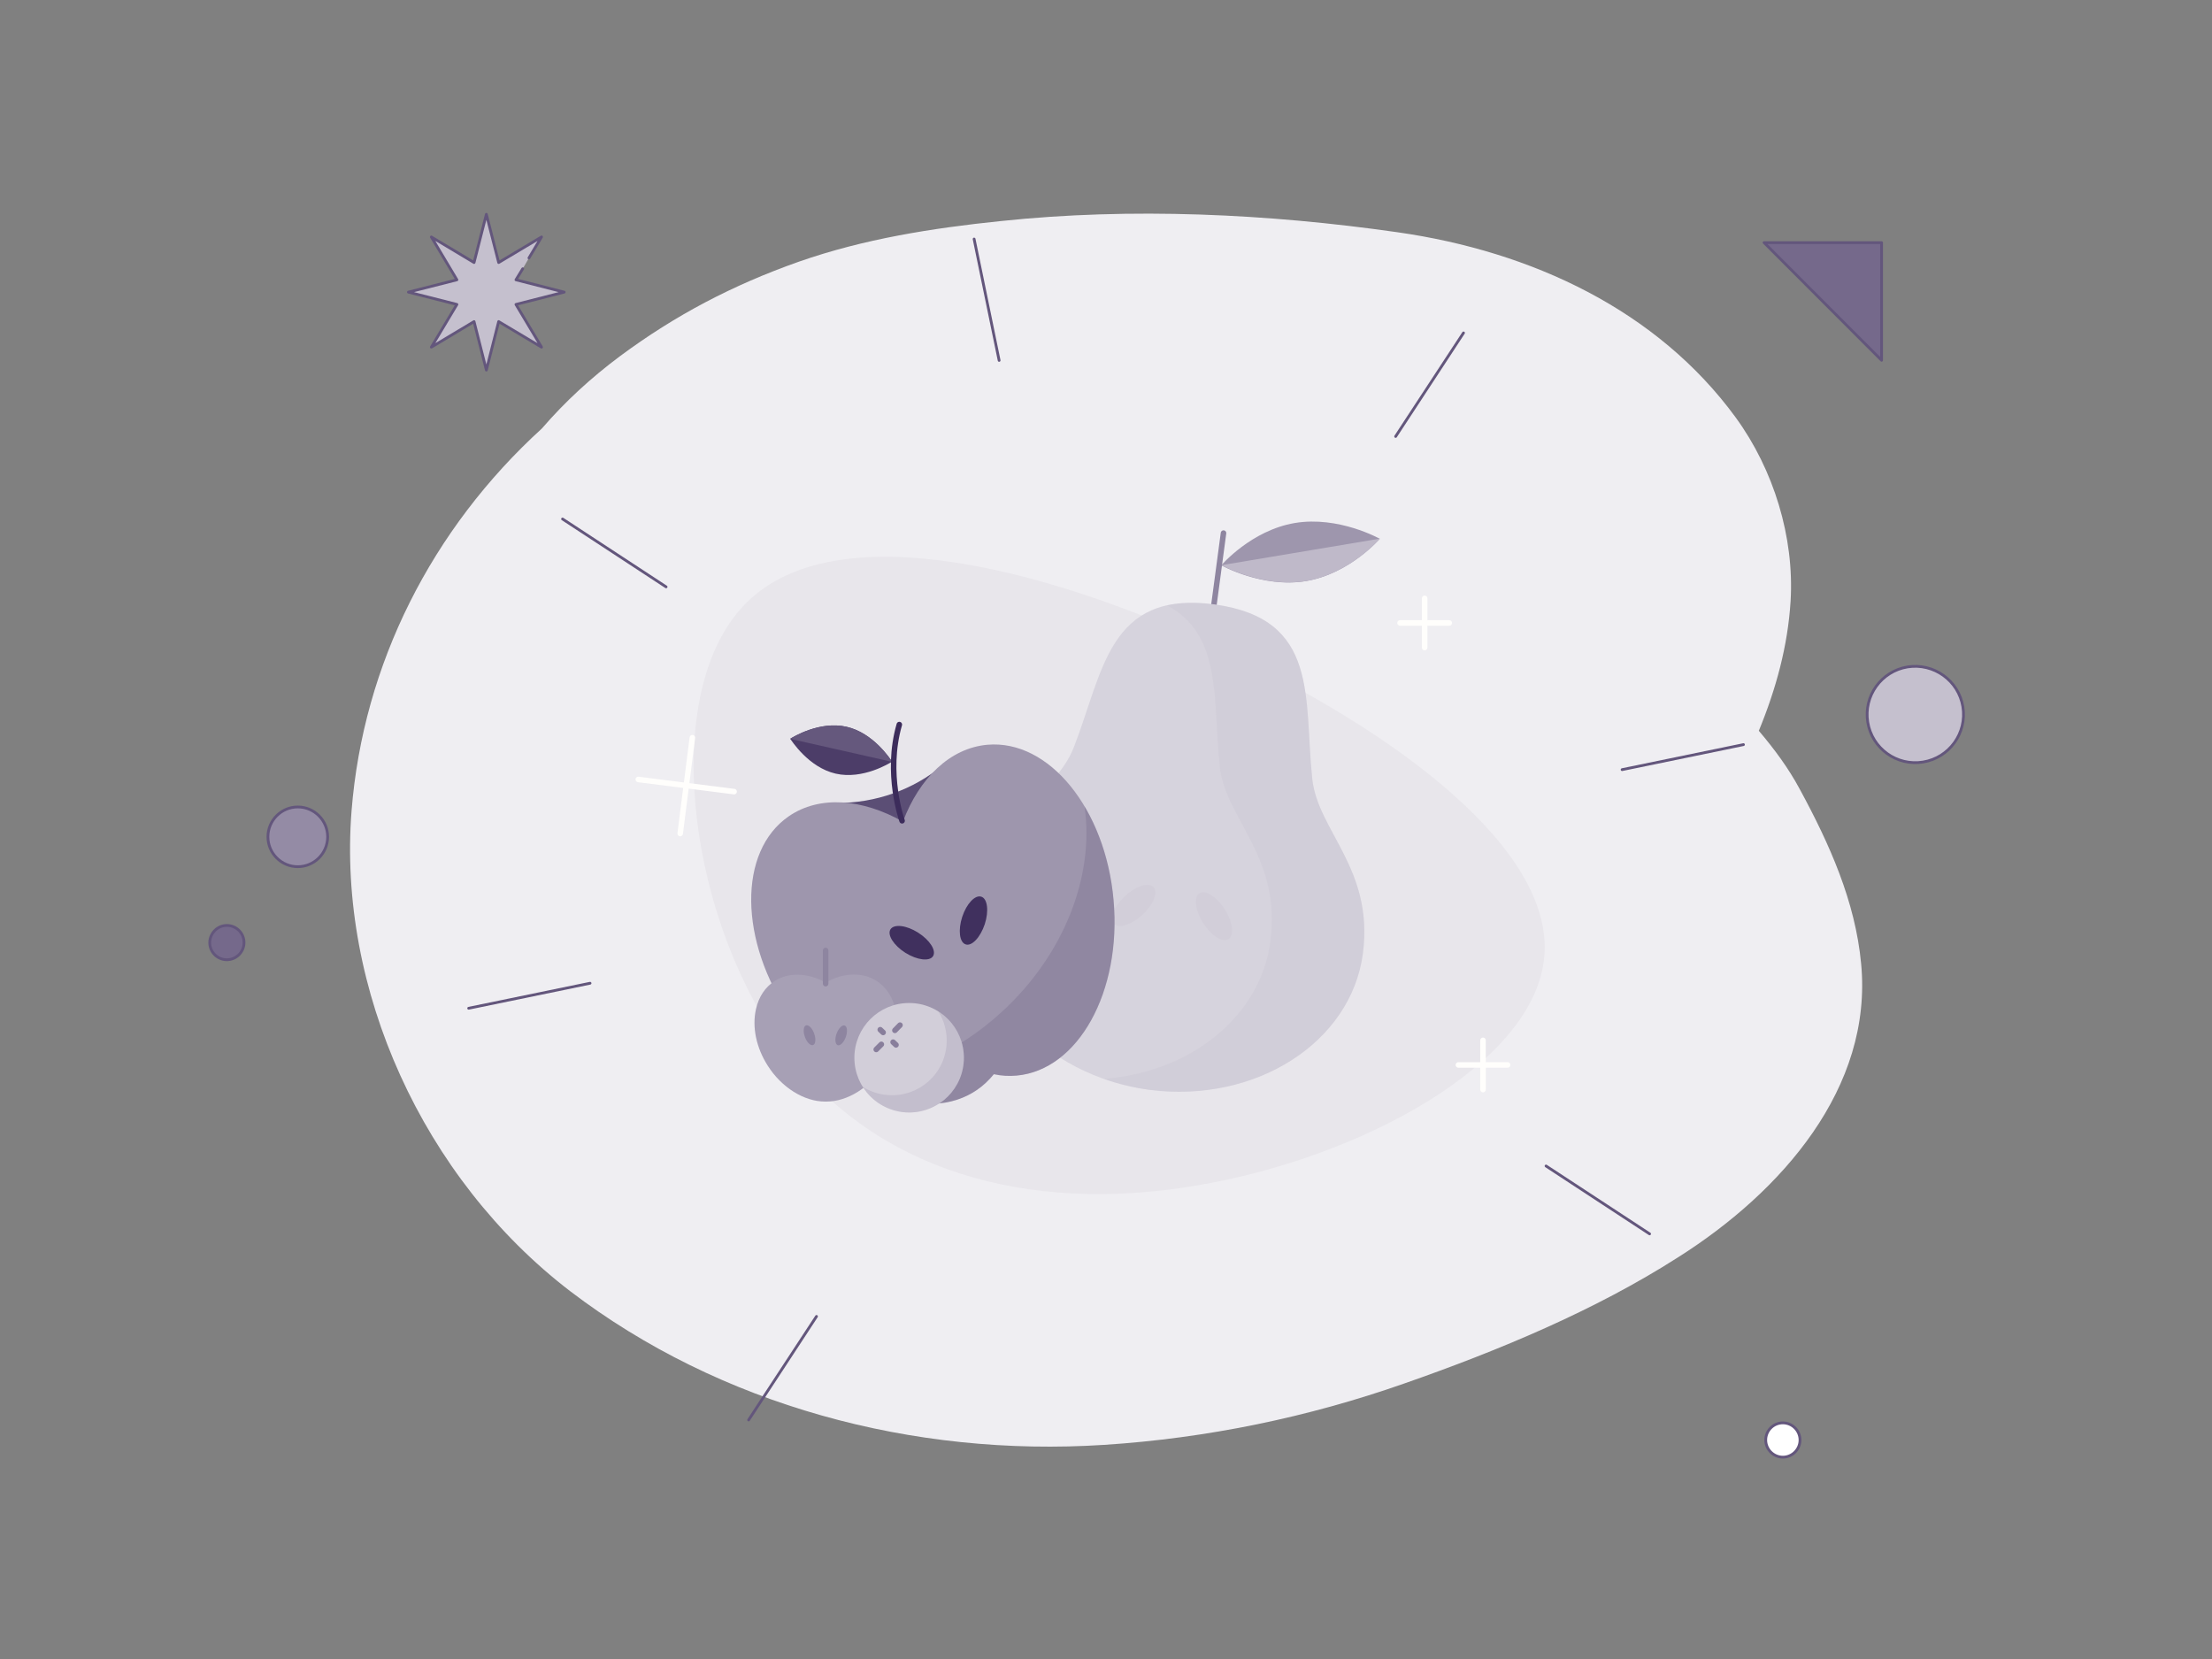 <?xml version="1.0" encoding="utf-8"?>
<!-- Generator: Adobe Illustrator 21.0.0, SVG Export Plug-In . SVG Version: 6.00 Build 0)  -->
<svg version="1.1" id="Layer_1" xmlns:svgjs="http://svgjs.com/svgjs"
	 xmlns="http://www.w3.org/2000/svg" xmlns:xlink="http://www.w3.org/1999/xlink" x="0px" y="0px" viewBox="0 0 1600 1200"
	 style="enable-background:new 0 0 1600 1200;" xml:space="preserve">
<rect x="0" y="0" width="1600" height="1200" fill="#808080" stroke="none"/>
<style type="text/css">
	.st0{fill:#EFEEF2;}
	.st1{fill:none;stroke:#63567C;stroke-width:2;stroke-linecap:round;stroke-linejoin:round;}
	.st2{fill:#75698B;stroke:#63567C;stroke-width:2;stroke-linecap:round;stroke-linejoin:round;}
	.st3{fill:#C5C0CE;}
	.st4{fill:#948BA5;stroke:#63567C;stroke-width:2;stroke-linecap:round;stroke-linejoin:round;}
	.st5{fill:#FFFFFF;stroke:#63567C;stroke-width:2;stroke-linecap:round;stroke-linejoin:round;}
	.st6{fill:#C5C0CE;stroke:#63567C;stroke-width:2;stroke-linecap:round;stroke-linejoin:round;}
	.st7{fill:#E8E6EB;}
	.st8{fill:#9E96AD;}
	.st9{fill:#BFB9C9;}
	.st10{fill:none;stroke:#8E85A0;stroke-width:4;stroke-linecap:round;stroke-linejoin:round;}
	.st11{fill:#D6D3DD;}
	.st12{fill:#D2CED9;}
	.st13{opacity:0.2;fill:#BFB9C9;enable-background:new    ;}
	.st14{fill:#5B4E75;}
	.st15{fill:#40305E;}
	.st16{fill:#4C3D68;}
	.st17{fill:#65587D;}
	.st18{fill:none;stroke:#3C2C5B;stroke-width:4;stroke-linecap:round;stroke-linejoin:round;}
	.st19{opacity:0.2;fill:#5B4E75;enable-background:new    ;}
	.st20{fill:#A7A0B5;}
	.st21{fill:#8E85A0;}
	.st22{opacity:0.2;fill:#887E9B;enable-background:new    ;}
	.st23{fill:none;stroke:#887E9B;stroke-width:4;stroke-linecap:round;stroke-linejoin:round;}
	.st24{fill:none;stroke:#FFFEFC;stroke-width:4;stroke-linecap:round;stroke-linejoin:round;}
</style>
<g>
	<path class="st0" d="M1346.2,697c-4.2-44.9-22.8-86.4-44.4-126.2c-8.1-15.1-18.3-28.9-29.6-42.2c12.4-30.1,21-61.3,23-94
		c2.7-45.9-12.1-94.7-39.7-132.6c-56.6-77.5-147.3-120.1-244.6-134c-93.7-13.4-192.5-18.1-287-8.1c-49.5,5.1-99,12.9-146.1,29.4
		c-47.9,16.9-89.4,38.7-129.3,68.3c-20.8,15.5-39.7,32.8-56.5,52.3c-79.7,72.6-129.3,170.6-137.7,276.5
		C244.1,715.3,305.8,852.3,412.5,934c108.1,82.4,247.7,120.1,386.2,111.1c74.3-4.8,147.3-19.9,217.1-44.4
		c68.1-23.8,137.7-52.7,197.9-91.2C1288.7,862.1,1354.8,786.8,1346.2,697z"/>
</g>
<g>
	<path class="st1" d="M1173.3,556.7l87.8-18.1"/>
	<path class="st1" d="M339,729.3l87.8-18.1"/>
	<path class="st1" d="M1118.3,843.4l74.9,49.1"/>
	<path class="st1" d="M406.9,375.4l74.9,49.1"/>
	<path class="st1" d="M704.6,172.9l18.1,87.8"/>
	<path class="st1" d="M590.6,952.2l-49.1,74.9"/>
	<path class="st1" d="M1058.6,240.8l-49.1,74.9"/>
</g>
<g>
	<path class="st2" d="M1361,260.6v-85.1h-85L1361,260.6z"/>
</g>
<g>
	<path class="st3" d="M378.1,194.4l-4.9,8l34.9,8.9l-34.9,8.9l18.5,30.9l-31-18.5l-8.9,35.1l-8.9-35.1L312,251.1l18.5-30.9
		l-35.1-8.9l35.1-8.9l-18.5-31l30.9,18.5l8.9-34.9l8.9,34.9l31-18.5l-9.1,15.2"/>
	<path class="st1" d="M378.1,194.4l-4.9,8l34.9,8.9l-34.9,8.9l18.5,30.9l-31-18.5l-8.9,35.1l-8.9-35.1L312,251.1l18.5-30.9
		l-35.1-8.9l35.1-8.9l-18.5-31l30.9,18.5l8.9-34.9l8.9,34.9l31-18.5l-9.1,15.2"/>
</g>
<g>
	<path class="st4" d="M215.4,583.7c11.9,0,21.6,9.7,21.6,21.6c0,11.9-9.7,21.6-21.6,21.6c-11.9,0-21.6-9.7-21.6-21.6
		C193.8,593.4,203.5,583.7,215.4,583.7z"/>
	<path class="st2" d="M164.1,669.4c6.8,0,12.4,5.5,12.4,12.4c0,6.8-5.6,12.4-12.4,12.4c-6.8,0-12.4-5.5-12.4-12.4
		C151.8,675,157.3,669.4,164.1,669.4z"/>
	<path class="st5" d="M1289.6,1029.2c6.8,0,12.4,5.6,12.4,12.4s-5.6,12.4-12.4,12.4s-12.4-5.6-12.4-12.4
		C1277.2,1034.8,1282.7,1029.2,1289.6,1029.2z"/>
	<path class="st6" d="M1419.8,511.2c3.1,19-9.8,36.9-28.8,40s-36.9-9.8-40-28.8s9.8-36.9,28.8-40
		C1398.8,479.4,1416.7,492.3,1419.8,511.2z"/>
</g>
<g>
	<path class="st7" d="M1117,691.9c-6.5,77.2-132.8,146-252.6,165.8c-120.1,20.2-234-9.4-301.1-104.5
		c-66.7-94.9-86.5-255.5-22.8-317.8s211.3-26.8,341.1,33.7S1124,614.9,1117,691.9z"/>
</g>
<g>
	<path class="st8" d="M936.6,378.3c31.7-5.3,61.4,11.4,61.4,11.4s-21.6,25.2-53.2,30.6c-31.6,5.3-61.4-11.4-61.4-11.4
		S905,383.6,936.6,378.3z"/>
	<path class="st9" d="M998.2,389.6c0,0-21.6,25.2-53.2,30.6c-31.6,5.3-61.4-11.4-61.4-11.4L998.2,389.6z"/>
	<path class="st10" d="M877.6,441l7.4-55.4"/>
	<path class="st11" d="M985.8,689.8c8.1-61.3-32.6-88.7-36.6-126.4c-6.2-58.4,5.5-115.7-70.6-126.2l-0.8-0.1
		c-76-9.8-79.7,48.7-101.1,103.5c-13.8,35.4-60.4,51.2-68.5,112.5c-8.5,64.3,46.4,124.6,122.8,135.2l0.8,0.1
		C908.5,798.1,977.3,754,985.8,689.8z"/>
	<path class="st12" d="M826.7,661.4c7.8-7.4,11.2-16.3,7.5-19.9c-3.7-3.6-13-0.4-20.8,7s-11.2,16.3-7.5,19.8
		C809.5,671.9,818.8,668.8,826.7,661.4z"/>
	<path class="st12" d="M888.4,679.4c4.5-2.5,3.5-12-2.2-21.2s-13.9-14.7-18.4-12.2s-3.5,12,2.2,21.2S883.9,681.9,888.4,679.4z"/>
	<path class="st13" d="M949.2,563.4c-6.2-58.4,5.5-115.7-70.6-126.2l-0.8-0.1c-13.3-1.8-24.4-1.3-33.7,0.8
		c40.2,21,33.1,68.5,38.2,116.7c4,37.7,44.8,65.1,36.6,126.4c-7.3,54.7-58.1,94.6-120.5,99.4c10.3,3.6,21.1,6.3,32.6,7.8l0.8,0.1
		c76.7,9.7,145.4-34.3,154-98.5C993.9,628.5,953.2,601.2,949.2,563.4z"/>
</g>
<g>
	<path class="st14" d="M693.2,611.6c0,0,0.3-45.6-11.4-58c-21.4,17.8-48.6,27.3-76.5,27.2c1.4,20.7,42.2,59.4,42.2,59.4L693.2,611.6
		z"/>
	<path class="st8" d="M714.2,538.7c-27,2.4-49.2,24.1-61.1,55.6c-29.3-16.5-60.2-19.2-82.5-3.9c-36.9,25.3-36.2,90.3,1.4,144.9
		c37.6,54.6,98,78.4,134.8,53c4.5-3.1,8.6-7,12.1-11.3c5.5,1.2,11,1.5,16.5,1c44.5-4,76-60.7,70.1-126.9
		C799.6,585,758.8,534.8,714.2,538.7z"/>
	<path class="st15" d="M712.3,668.5c3.1-9.5,2-18.5-2.5-19.9c-4.5-1.5-10.7,5.1-13.8,14.6s-2,18.5,2.5,19.9
		C702.9,684.6,709.1,678.1,712.3,668.5z"/>
	<path class="st15" d="M674.9,691.6c2.5-4-2.3-11.6-10.8-17s-17.4-6.4-20-2.4c-2.5,4,2.3,11.6,10.8,17
		C663.4,694.5,672.4,695.6,674.9,691.6z"/>
	<path class="st16" d="M612.3,525.7c19.6,4.4,32,23.9,32.9,25.2c0,0.1,0,0.1-0.1,0.1c-1.4,0.9-20.9,13.1-40.6,8.6
		c-19.7-4.5-32-24-32.9-25.2c0-0.1,0-0.1,0.1-0.1C573,533.4,592.8,521.2,612.3,525.7z"/>
	<path class="st17" d="M612.3,525.7c19.2,4.3,31.5,23,32.9,25.1c0,0.1-0.1,0.1-0.2,0.2l-73.1-16.5c-0.1,0-0.2-0.1-0.1-0.2
		C574,532.9,593.2,521.3,612.3,525.7z"/>
	<path class="st18" d="M652.5,593.7c0,0-12.3-34.1-2-69.6"/>
	<path class="st19" d="M784.7,583.6c0-0.1-0.2,0-0.2,0.1c7.1,49.1-14.1,106.4-60.2,148.5c-31.4,28.7-68.8,45.2-104.8,49.3
		c-0.1,0-0.1,0.2,0,0.2c30.7,19.1,63.7,22.8,87.2,6.6c4.5-3.1,8.6-7,12.1-11.3c5.5,1.2,11,1.5,16.5,1c44.5-4,76-60.7,70.1-126.9
		C803.3,625.4,795.6,602.1,784.7,583.6z"/>
</g>
<g>
	<path class="st20" d="M596.8,796.8c-15.2,0-31.5-10.2-41.5-26c-8.3-13-11.4-27.9-8.5-40.8c2-9,6.7-16.1,13.7-20.5
		c4.8-3,10.2-4.5,16.2-4.5c6.7,0,13.8,2,20.5,5.7c6.7-3.8,13.8-5.8,20.5-5.8c6,0,11.4,1.5,16.3,4.6c17.3,11.1,19.7,38.6,5.3,61.3
		c-10,15.8-26.3,26-41.5,26H596.8z"/>
	<path class="st10" d="M597.2,687.5v24"/>
	<path class="st21" d="M606.5,756.1c-0.2,0-0.4,0-0.6-0.1c-1.8-0.7-2.2-4.4-0.8-8.3c1.3-3.5,3.5-6,5.3-6c0.2,0,0.4,0,0.6,0.1
		c0.9,0.3,1.5,1.4,1.6,2.9c0.1,1.6-0.1,3.5-0.8,5.4C610.5,753.6,608.3,756.1,606.5,756.1z"/>
	<path class="st21" d="M587.5,756c-1.8,0-4.1-2.5-5.3-6c-0.7-1.9-1-3.8-0.8-5.4c0.1-1.6,0.7-2.6,1.6-2.9c0.2-0.1,0.4-0.1,0.6-0.1
		c1.8,0,4.1,2.5,5.3,6c0.7,1.9,1,3.8,0.8,5.4c-0.1,1.6-0.7,2.6-1.6,2.9C587.9,756,587.7,756,587.5,756z"/>
</g>
<g>
	<path class="st12" d="M657.6,804.7c21.9,0,39.6-17.7,39.6-39.6c0-21.9-17.7-39.6-39.6-39.6c-21.9,0-39.6,17.7-39.6,39.6
		S635.7,804.7,657.6,804.7z"/>
	<path class="st22" d="M678.7,731.6c4.4,6.9,6.6,15.1,6,23.8c-1.5,21.9-20.5,38.3-42.3,36.7c-6.7-0.4-13-2.6-18.4-6
		c6.5,10.4,17.8,17.5,30.8,18.5c21.9,1.5,40.8-14.9,42.3-36.7C698.3,752.9,690.7,739.2,678.7,731.6z"/>
	<path class="st23" d="M633.8,759.1l3.7-3.7"/>
	<path class="st23" d="M647.3,745.3l3.7-3.8"/>
	<path class="st23" d="M648.1,755.8l-2.1-2"/>
	<path class="st23" d="M638.8,746.8l-2.1-2"/>
</g>
<g>
	<path class="st24" d="M1072.7,752.5v35.6"/>
	<path class="st24" d="M1090.5,770.3h-35.6"/>
</g>
<g>
	<path class="st24" d="M1030.5,432.8v35.6"/>
	<path class="st24" d="M1048.3,450.6h-35.6"/>
</g>
<g>
	<path class="st24" d="M531,572.6l-69.3-8.8"/>
	<path class="st24" d="M492,602.9l8.8-69.3"/>
</g>
</svg>
